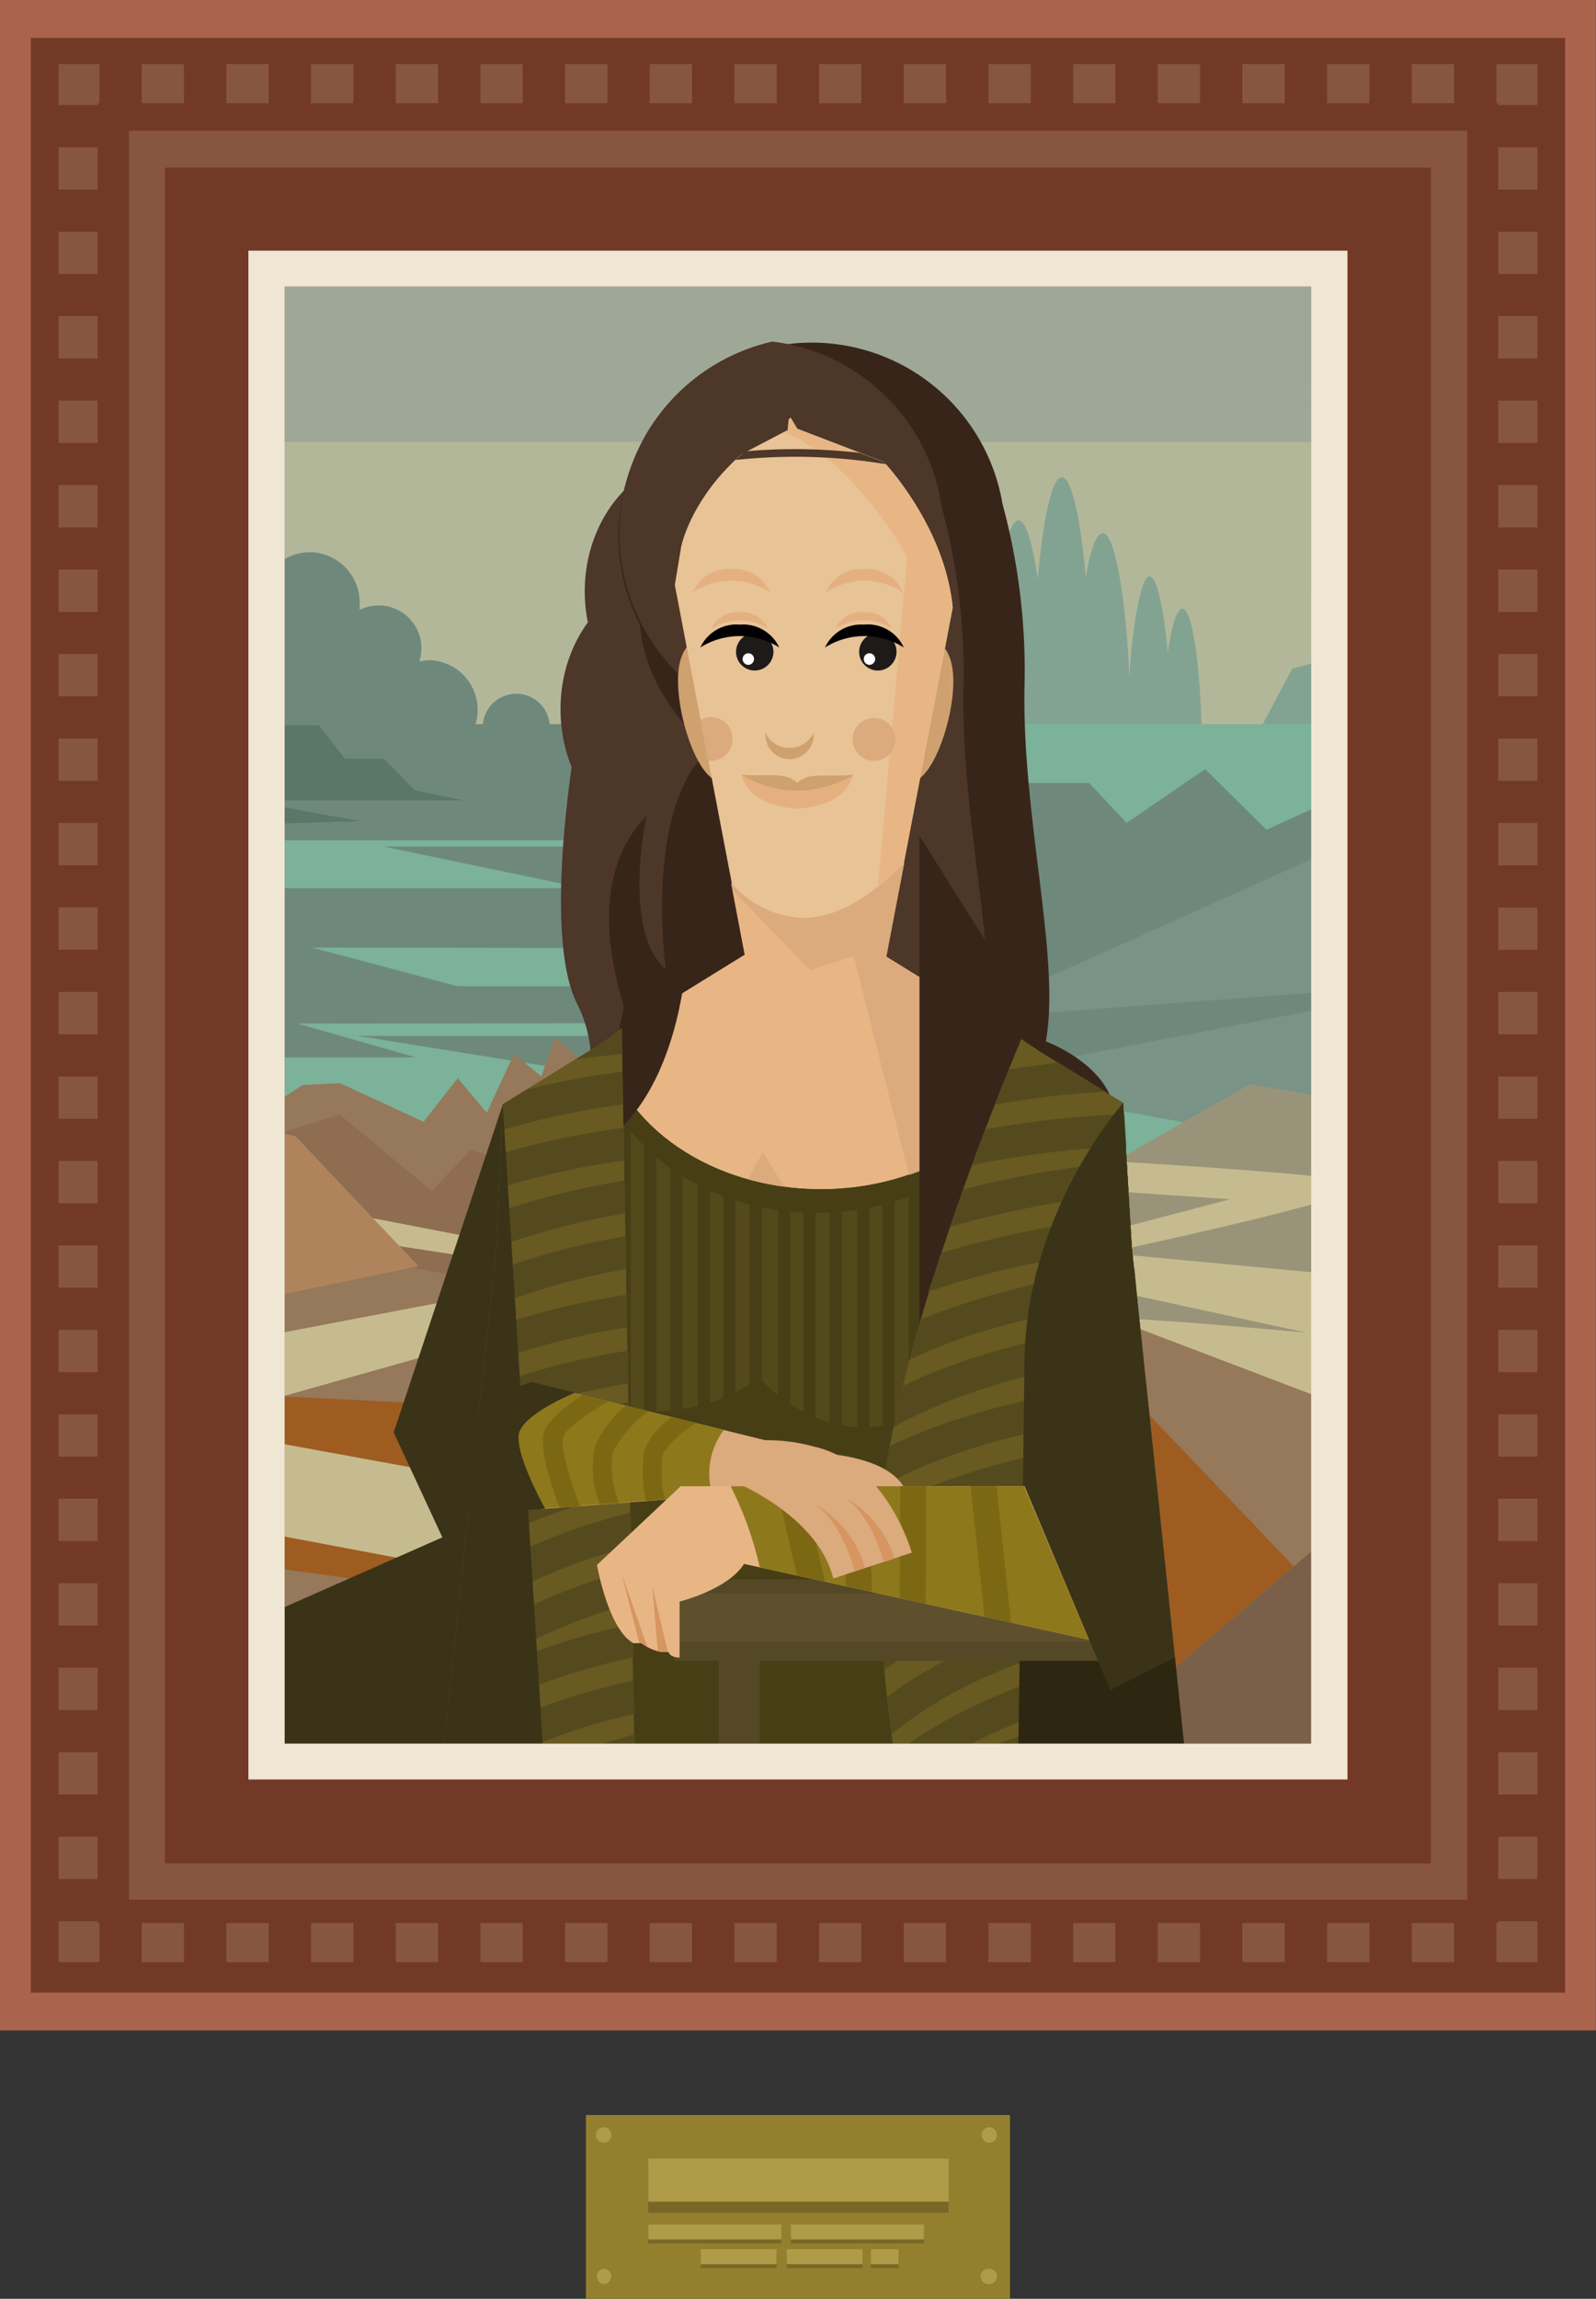 <svg xmlns="http://www.w3.org/2000/svg" xmlns:xlink="http://www.w3.org/1999/xlink" viewBox="0 0 123.81 178.27"><rect x="0" y="0" width="123.81" height="178.27" fill="#333333" stroke="none"/><defs><style>.cls-1{fill:none;}.cls-2{fill:#aa634d;}.cls-3{fill:#723a26;}.cls-4{clip-path:url(#clip-path);}.cls-5{fill:#9fa896;}.cls-6{fill:#b3b79a;}.cls-7{fill:#6e897c;}.cls-8{fill:#82a392;}.cls-9{fill:#7bb299;}.cls-10{fill:#96785a;}.cls-11{fill:#8e6d50;}.cls-12{fill:#9e5c21;}.cls-13{fill:#c6bb8f;}.cls-14{fill:#7a6048;}.cls-15{fill:#799386;}.cls-16{fill:#999479;}.cls-17{fill:#3a3318;}.cls-18{fill:#4c3729;}.cls-19{fill:#382519;}.cls-20{fill:#e8c395;}.cls-21{fill:#54491b;}.cls-22{fill:#473e16;}.cls-23{fill:#544827;}.cls-24{fill:#e8b685;}.cls-25{fill:#dbaa7d;}.cls-26{fill:#cea16f;}.cls-27{fill:#e5b080;}.cls-28{fill:#1e1a1a;}.cls-29{fill:#010002;}.cls-30{fill:#fff;}.cls-31{fill:#685a21;}.cls-32{fill:#544a1e;}.cls-33{fill:#2d2611;}.cls-34{fill:#5e502d;}.cls-35{fill:#8e781c;}.cls-36{fill:#7c6813;}.cls-37{fill:#d69561;}.cls-38{fill:#af845d;}.cls-39{fill:#5a7768;}.cls-40{fill:#875641;}.cls-41{fill:#efe7d3;}.cls-42{fill:#937f2e;}.cls-43{fill:#776826;}.cls-44{fill:#af9b48;}</style><clipPath id="clip-path"><rect class="cls-1" x="18.8" y="19.95" width="83.53" height="116.28"/></clipPath></defs><title>cuadros_pared_Recurso 31</title><g id="Capa_2" data-name="Capa 2"><g id="Capa_1-2" data-name="Capa 1"><g id="Silencio"><rect class="cls-2" width="123.8" height="157.46"/><rect class="cls-3" x="2.39" y="2.94" width="119.02" height="151.59"/><g class="cls-4"><rect class="cls-5" x="13.05" y="18.16" width="91.61" height="117.63"/><rect class="cls-6" x="13.05" y="34.27" width="91.61" height="117.62"/><path class="cls-7" d="M24,42.82A3.9,3.9,0,0,0,20.23,46a5.37,5.37,0,0,0-2.51,8.33,2.73,2.73,0,0,0-.22,1.07,2.67,2.67,0,0,0,1.77,2.53v.2a7,7,0,0,0,14,.76h.13a3.85,3.85,0,0,0,0-7.69,3.57,3.57,0,0,0-.87.1,3.59,3.59,0,0,0,.16-1,3.31,3.31,0,0,0-4.79-3,3.15,3.15,0,0,0,0-.44A3.91,3.91,0,0,0,24,42.82Z"/><path class="cls-7" d="M42.65,56.38A2.6,2.6,0,1,0,40.05,59,2.62,2.62,0,0,0,42.65,56.38Z"/><path class="cls-8" d="M100.24,51.86,97.46,57.1s9.2,1.68,9.66,1.68l-1.05-8.53Z"/><path class="cls-8" d="M81,57.65c.37,1.05.85,1.51,1.37,1.51s.82-.31,1.15-1c.27,3.86,1.08,5.37,2,5.37s1.83-1.65,2-5.91c.21,3,.83,4.18,1.56,4.18.4,0,.76-.34,1-1.13.24,2.6.83,3.63,1.51,3.63.91,0,1.64-1.76,1.64-6.48S92.63,47.2,91.72,47.2c-.44,0-.84,1.42-1.13,3.42-.28-3.22-.81-5.93-1.43-5.93s-1.34,3.84-1.55,7.8c-.22-5.49-1.06-11.15-2.06-11.15-.5,0-1,1.39-1.32,3.46C83.87,40.56,83.17,37,82.37,37s-1.51,3.63-1.86,7.89c-.39-2.65-.91-4.54-1.49-4.54-1.17,0-2.12,7.66-2.12,13.79s.95,8.41,2.12,8.41C79.92,62.51,80.7,61.14,81,57.65Z"/><rect class="cls-9" x="13" y="56.16" width="91.61" height="79.49"/><polygon class="cls-7" points="49.01 65.65 29.77 65.65 49.36 69.73 49.23 68.24 49.01 65.65"/><path class="cls-7" d="M53.51,77,53,70.48l-3.62-.75,1,11.31a3.06,3.06,0,0,0,.61.09Z"/><path class="cls-7" d="M47.86,80.33H27.74L50.6,84l-.26-3C49.39,80.83,47.86,80.33,47.86,80.33Z"/><path class="cls-10" d="M13,127.32c2,.27,5.3,1.48,9.27,1.35s5.69-.54,8.47-.54,9.93.4,10.86.54l3.83-46.19-2.38-2-1.06,3-2.12-1.75-2.11,4.57-2.25-2.69L32.86,87,26.37,84l-2.91.14-6.62,4.43s-7.41,29.94-7,31.69S11,127.06,13,127.32Z"/><path class="cls-11" d="M45.37,96.51c0-.4.93-4.43.93-4.43l-9.8-2.89-3,3.16-7.15-5.91s-8.34,2.62-8.6,2.62l11.12,8.52a61.93,61.93,0,0,0,6.29,1.28C40.21,99.73,45.37,96.91,45.37,96.51Z"/><polygon class="cls-12" points="40.27 109.2 7.71 107.59 9.29 119.94 37.49 123.83 40.27 109.2"/><polygon class="cls-13" points="9.43 108.66 5.59 116.05 41.86 122.89 42.79 115.78 14.06 110.54 18.69 109.2 43.45 102.22 40.54 96.71 14.06 91.61 25.31 95.77 38.42 97.78 39.08 100.07 10.22 105.57 9.43 108.66"/><path class="cls-14" d="M114.94,137.26l8.87-30.75c-1.59.54-49.38,23.23-48.19,23.9s16.81,9.4,17.21,9.54S114.94,137.26,114.94,137.26Z"/><polygon class="cls-7" points="91.9 84.22 98.39 79.12 117.58 76.57 114.41 56.96 98.25 64.35 93.49 59.65 87.4 63.81 84.49 60.72 72.84 60.72 76.43 87.59 83.3 86.37 91.9 84.22"/><polygon class="cls-15" points="110.17 90.44 113.79 75.76 111.14 62.42 73.98 79.07 113.44 76.12 73.98 83.73 110.17 90.44"/><path class="cls-10" d="M81.84,99.66l2,35.85s35.61-30.21,37.33-31.82Z"/><path class="cls-12" d="M100.36,121.47,82,102.24l.24,4.32,3.7,27.17C88.85,131.25,94.46,126.49,100.36,121.47Z"/><polygon class="cls-16" points="102.62 85.03 96.93 84.09 86.61 90 73.02 97.18 114.35 112.9 110.83 81.4 102.62 85.03"/><path class="cls-13" d="M77.48,94.82l-.12.06,3.42,4,20.56,4.47s-10.56-1-15.18-1.15l22.72,8.64a.26.26,0,0,0,.05-.15c0-.53.71-11.28.71-11.28L85.81,97.16s22.51-4.75,19.68-5.46c-2.37-.61-15-1.4-19-1.63l-3.24,1.71-.42.36L95.43,93l-14.3,3.76Z"/><polygon class="cls-7" points="13.27 65.2 13.27 68.87 15.11 68.87 14.65 65.2 13.27 65.2"/><path class="cls-7" d="M49.8,73.52V68.87H15.11l1.33,10.47c4.06.09,32.3,0,32.3,0V76.48H16.8v-3Z"/><path class="cls-7" d="M49.8,58.4s-.16-.89-.49-2.24H13.5l1.15,9H49.8Z"/><polygon class="cls-17" points="39.01 85.64 30.54 111.08 40.6 113.56 41.66 86.64 39.01 85.64"/><path class="cls-17" d="M46.69,103.62c-10-.94-16.15,7.46-16.15,7.46l4.11,8.86,8.27,1.61S56.69,104.56,46.69,103.62Z"/><path class="cls-17" d="M49.54,150.82l6.88-41.35s-43.55,19.2-44.35,19.6l.27,21.35h8.34C21.47,150.42,49.54,150.82,49.54,150.82Z"/><ellipse class="cls-18" cx="54.45" cy="45.86" rx="9.09" ry="10.47"/><path class="cls-18" d="M61.65,55c0-5.78-4.07-10.47-9.08-10.47S43.48,49.17,43.48,55s4.07,10.48,9.09,10.48S61.65,60.74,61.65,55Z"/><path class="cls-18" d="M58.7,89.36c1.89-.59,9.32,2.76,8.38-7.06s-2.36-16.16-2.36-17.11-7.79-18.44-7.79-18.44L44.78,56.69s-2.84,15.56,0,21.18S44,89.36,44,89.36,56.81,90,58.7,89.36Z"/><path class="cls-19" d="M50,82.1l9.83-3.51s.47-9.33.24-10.45a43.42,43.42,0,0,1,0-5.67V55.13c0-2.39.71-8.7.23-11.41a5.73,5.73,0,0,0-3.22-4.23c-.79-.4-5.27-.88-7.08,5.59s3.62,11.65,3.62,11.65,7.08-3.19,1.65,1.19-3.62,17.24-3.62,17.24c-3.46-3-1.49-11.89-1.49-11.89C43.71,69.81,50,82.1,50,82.1Z"/><path class="cls-19" d="M77.77,39.08A15,15,0,1,0,63,56.57a14.9,14.9,0,0,0,3.15-.34l-5,25c-.71,3.48,1.06,4.19,1.53,6.71s5,2.63,5,2.63,17.23,2.87,18.65-2.27-5.2-7.54-5.2-7.54c1.18-6.47-1.89-17.48-1.65-27.65A49.31,49.31,0,0,0,77.77,39.08Z"/><path class="cls-18" d="M73.05,39.32A15.08,15.08,0,0,0,59.91,26.49a15.25,15.25,0,0,0,1.48,30h0a13.82,13.82,0,0,0,1.58.09,14.9,14.9,0,0,0,3.15-.34l-5,25c-.71,3.48,1.06,4.19,1.53,6.71s5,2.63,5,2.63a67.76,67.76,0,0,0,8.83.79c2.59-.36,4.64-1.18,5.09-2.82C83,83.38,76.4,81,76.4,81c1.18-6.47-1.89-17.48-1.65-27.65A49.31,49.31,0,0,0,73.05,39.32Z"/><path class="cls-20" d="M80.36,81.36,66.22,72.63H60.07L46.86,80.79c1.27,6.47,8.32,11.42,16.82,11.42C71.92,92.21,78.8,87.55,80.36,81.36Z"/><path class="cls-21" d="M89.55,143.52l-.3.22C89.43,147.49,89.54,145.54,89.55,143.52Z"/><path class="cls-21" d="M92.49,141.38,87.8,96.73l-.67-11.19-6.77-4.18-29.8-1.57-3.7,1L39,85.64,38.5,96.73l-4.7,44.65,4.64,2.35-.14-3.07s50.44.54,51.15.36a12.73,12.73,0,0,1,.1,2.5Z"/><rect class="cls-22" x="60.35" y="84.14" width="0.94" height="28.97"/><rect class="cls-22" x="62.32" y="84.14" width="0.94" height="28.97"/><rect class="cls-22" x="68.46" y="84.14" width="0.94" height="28.97"/><rect class="cls-22" x="64.37" y="84.14" width="0.94" height="28.97"/><rect class="cls-22" x="66.49" y="84.14" width="0.94" height="28.97"/><rect class="cls-22" x="70.5" y="84.14" width="0.94" height="28.97"/><rect class="cls-22" x="76.56" y="84.14" width="0.94" height="28.97"/><rect class="cls-22" x="72.55" y="84.14" width="0.94" height="28.97"/><rect class="cls-22" x="78.68" y="84.14" width="0.94" height="28.97"/><rect class="cls-22" x="74.51" y="84.14" width="0.94" height="28.97"/><rect class="cls-22" x="80.65" y="84.14" width="0.94" height="28.97"/><rect class="cls-22" x="82.7" y="84.14" width="0.94" height="28.97"/><rect class="cls-22" x="48" y="84.14" width="0.94" height="28.97"/><polygon class="cls-22" points="84.9 84.17 84.9 113.1 85.84 113.1 85.84 84.75 84.9 84.17"/><polygon class="cls-22" points="87.8 96.73 87.13 85.54 86.87 85.38 86.87 113.1 87.81 113.1 87.81 96.86 87.8 96.73"/><polygon class="cls-22" points="88.91 113.1 89.52 113.1 88.91 107.33 88.91 113.1"/><rect class="cls-22" x="52.01" y="84.14" width="0.94" height="28.97"/><rect class="cls-22" x="49.97" y="84.14" width="0.94" height="28.97"/><rect class="cls-22" x="54.14" y="84.14" width="0.94" height="28.97"/><rect class="cls-22" x="56.11" y="84.14" width="0.94" height="28.97"/><rect class="cls-22" x="58.15" y="84.14" width="0.94" height="28.97"/><path class="cls-22" d="M80.05,83.2l-3.28-2L51.09,79.82l-4.54,2.8c1.27,6.48,8.31,11.43,16.81,11.43C71.61,94.05,78.48,89.39,80.05,83.2Z"/><path class="cls-22" d="M71.92,109.15c-7.2,4.56-13.14-2.44-13.1-2.39-3.78,3.59-11.68,2.63-11.68,2.63L45.9,144c7.91.08,20.29.2,29.79.27C76.53,137.09,77.9,105.36,71.92,109.15Z"/><rect class="cls-23" x="55.76" y="127.79" width="3.18" height="11.68"/><path class="cls-24" d="M80.36,81.36,66.22,72.63H60.07L46.86,80.79c1.27,6.47,8.32,11.42,16.82,11.42C71.92,92.21,78.8,87.55,80.36,81.36Z"/><path class="cls-24" d="M80.36,81.36,66.22,72.63H60.07L46.86,80.79c1.27,6.47,8.32,11.42,16.82,11.42C71.92,92.21,78.8,87.55,80.36,81.36Z"/><path class="cls-25" d="M58,91.44a20.41,20.41,0,0,0,2.86.59l-1.69-2.66Z"/><path class="cls-26" d="M56.06,60.62c1.5-.19,2.42-4.1,2-7.18s-1.87-4.16-3.37-4S52.31,51,52.68,54.1,54.56,60.8,56.06,60.62Z"/><path class="cls-26" d="M73.88,54.1c.36-3.08-.56-4.46-2.06-4.64s-3,.89-3.38,4,.56,7,2.06,7.18S73.51,57.18,73.88,54.1Z"/><path class="cls-20" d="M68,81l.71-6.78,5.19-27.11c-.55-5.66-4.33-10.18-5.33-11.29l-6.73-2.58-.51-.86a5.79,5.79,0,0,1-1.11.86l-.6.38c-5.89,3.93-6.79,8.84-6.79,8.84l0,0-.48,2.91,5.51,28.82.89,6.92Z"/><path class="cls-24" d="M69.2,71.76l4.71-24.63c-.55-5.66-4.33-10.18-5.33-11.29l-6.73-2.58-.51-.86a6.22,6.22,0,0,1-1.11.86c5.9,2.08,10.15,9.9,10.15,9.9L67.91,70.93Z"/><path class="cls-27" d="M66.18,60.08a6.21,6.21,0,0,1-2.33.33,6.55,6.55,0,0,1-2,.37,6.26,6.26,0,0,1-2-.38,6.21,6.21,0,0,1-2.33-.33c.5,1.9,2.49,2.5,4.3,2.65C63.68,62.57,65.68,62,66.18,60.08Z"/><path class="cls-26" d="M62.57,61.28a8.19,8.19,0,0,0,3.63-1.21c-1.11.15-2.32,0-3.34.13a2.41,2.41,0,0,0-1,.49,2.54,2.54,0,0,0-1-.49c-1-.17-2.23,0-3.34-.13a8.15,8.15,0,0,0,3.63,1.21A7.72,7.72,0,0,0,62.57,61.28Z"/><path class="cls-26" d="M63.11,57c0-.07,0-.13,0-.19A2,2,0,0,1,61.24,58a2,2,0,0,1-1.86-1.19,1.15,1.15,0,0,0,0,.19,1.87,1.87,0,1,0,3.74,0Z"/><path class="cls-28" d="M60,50.56A1.45,1.45,0,1,0,58.51,52,1.46,1.46,0,0,0,60,50.56Z"/><path class="cls-29" d="M57.39,48.44a3.08,3.08,0,0,0-3.06,1.77,5.76,5.76,0,0,1,6.12,0A3.1,3.1,0,0,0,57.39,48.44Z"/><path class="cls-27" d="M57.39,47.48a2.19,2.19,0,0,0-2.17,1.24,4.11,4.11,0,0,1,4.34,0A2.19,2.19,0,0,0,57.39,47.48Z"/><path class="cls-27" d="M67,47.48a2.19,2.19,0,0,0-2.17,1.24,4.11,4.11,0,0,1,4.34,0A2.19,2.19,0,0,0,67,47.48Z"/><path class="cls-27" d="M56.74,44.14a3,3,0,0,0-3,1.8,5.45,5.45,0,0,1,6,0A3,3,0,0,0,56.74,44.14Z"/><path class="cls-27" d="M67.05,44.14a3,3,0,0,0-3,1.8,5.43,5.43,0,0,1,6,0A3,3,0,0,0,67.05,44.14Z"/><path class="cls-28" d="M69.55,50.56A1.45,1.45,0,1,0,68.1,52,1.46,1.46,0,0,0,69.55,50.56Z"/><path class="cls-29" d="M67,48.44A3.08,3.08,0,0,0,64,50.21a5.74,5.74,0,0,1,6.11,0A3.07,3.07,0,0,0,67,48.44Z"/><path class="cls-30" d="M58.49,51.11a.44.44,0,0,0-.44-.45.45.45,0,0,0-.44.45.45.45,0,0,0,.44.45A.45.45,0,0,0,58.49,51.11Z"/><path class="cls-30" d="M67.89,51.11a.45.45,0,0,0-.44-.45.44.44,0,0,0-.44.45.45.45,0,0,0,.44.45A.45.45,0,0,0,67.89,51.11Z"/><path class="cls-24" d="M68,81l.71-6.78,1.41-7.34c-2,2.07-4.91,4.39-8,4.29a7.67,7.67,0,0,1-5.41-2.69l1.09,5.74.89,6.92Z"/><path class="cls-18" d="M68.58,35.84l-1.89-.72A43.7,43.7,0,0,0,57.82,35a9.89,9.89,0,0,0-.75.67A43.25,43.25,0,0,1,68.73,36Z"/><path class="cls-18" d="M61.26,31.63s-7.87,3.15-7.87,3.43a2.64,2.64,0,0,1-.31.84l3.46-.16,4.56-2.39Z"/><path class="cls-25" d="M62.16,71.19a7.67,7.67,0,0,1-5.41-2.69l.1.54,6,6.2,3.38-1.12,4.28,17a16.54,16.54,0,0,0,7.75-5.39c-.2-1.5-.5-3.71-.82-6.16l-8.68-5.36,1.39-7.28C68.14,69,65.22,71.29,62.16,71.19Z"/><polygon class="cls-19" points="71.33 64.83 71.33 101.93 71.33 107.56 80.3 90.08 78.88 76.8 71.33 64.83"/><path class="cls-31" d="M89.56,143.52l2.93-2.14L87.8,96.73l-.67-11.19-6.77-4.18-1.13-.79c-3.26,7.77-10.88,27.5-11,38.73A101.86,101.86,0,0,0,70.27,141c10.16.09,18.89.13,19.18.06a12.73,12.73,0,0,1,.1,2.5Z"/><path class="cls-32" d="M90.85,125.8l-.26-2.51c-11.44,2-18.09,5.52-21.78,8.3.11,1,.23,2,.35,2.92a25.17,25.17,0,0,1,3.08-2.23C75.59,130.19,81.43,127.5,90.85,125.8Z"/><path class="cls-32" d="M69,112.15c-.19,1-.36,2.08-.48,3.07,3.92-2.17,10.38-4.56,20.63-5.56l-.27-2.5C79.65,108.07,73.29,110.09,69,112.15Z"/><path class="cls-32" d="M74.71,92.24c-.33,1-.67,1.92-1,2.91A69.56,69.56,0,0,1,87.55,92.6l-.15-2.51A75.56,75.56,0,0,0,74.71,92.24Z"/><path class="cls-32" d="M87.65,94.37A69.45,69.45,0,0,0,73,97.18c-.32,1-.64,2-1,3a64.41,64.41,0,0,1,15.74-3.28v-.15Z"/><path class="cls-32" d="M92,136.47A58.42,58.42,0,0,0,74.33,141l7.22,0A68.12,68.12,0,0,1,92.24,139Z"/><path class="cls-32" d="M91.3,130.08,91,127.57c-11.51,2.11-18.09,5.71-21.65,8.49.29,1.95.61,3.6.88,4.9h.82c3.55-2.26,9.92-5.05,20.7-6.27l-.26-2.5c-10.59,1.2-17.2,3.89-21.16,6.28a26.06,26.06,0,0,1,2.81-2C76.47,134.42,82.17,131.78,91.3,130.08Z"/><path class="cls-32" d="M90.05,143.16l2.44-1.78-.12-1.2c-1.6.27-3.1.56-4.52.87,1,0,1.53,0,1.6,0a10.33,10.33,0,0,1,.11,2.24Z"/><path class="cls-32" d="M71.43,102.31c-.31,1-.6,2.1-.88,3.14,3.59-1.72,9.25-3.65,17.68-4.62L88,98.33A61.27,61.27,0,0,0,71.43,102.31Z"/><path class="cls-32" d="M89.34,111.43c-10.15,1-16.8,3.39-21,5.66-.06.77-.1,1.5-.11,2.21v.75c.41-.25.85-.51,1.34-.77,3.6-1.93,9.92-4.33,20-5.35Z"/><path class="cls-32" d="M78.26,82.93c-.34.84-.7,1.75-1.09,2.73a69.93,69.93,0,0,1,8.59-1l-3.64-2.25C80.76,82.58,79.48,82.74,78.26,82.93Z"/><path class="cls-32" d="M90.44,121.84l-.27-2.5C79.4,121,72.58,124,68.39,126.62c.06,1,.13,1.95.21,2.87.39-.27.82-.56,1.28-.85C73.45,126.42,79.86,123.5,90.44,121.84Z"/><path class="cls-32" d="M76.43,87.59c-.34.89-.68,1.81-1,2.77a69.12,69.12,0,0,1,11.94-1.44l-.15-2.51A74.08,74.08,0,0,0,76.43,87.59Z"/><path class="cls-32" d="M90,117.57l-.26-2.5c-10.42,1.57-17.21,4.33-21.52,6.89q0,1.49.09,2.91c.2-.14.42-.28.64-.41C72.56,122.2,79.11,119.22,90,117.57Z"/><path class="cls-32" d="M88.41,102.6c-8.45,1-14.35,2.92-18.38,4.88-.27,1.09-.51,2.17-.73,3.22l.66-.37c3.44-1.84,9.36-4.13,18.72-5.23Z"/><path class="cls-19" d="M48.55,77.1A32.14,32.14,0,0,1,47.08,83l-.53,5.81c6.37-4.19,6.72-14.85,6.72-14.85Z"/><path class="cls-31" d="M48.23,79.73l-1.37,1.06L39,85.64,38.5,96.73l-4.7,44.65,4.64,2.35-.14-3.07,11,.11Z"/><path class="cls-32" d="M48.91,117.3a48.18,48.18,0,0,0-13.15,5.42L35.42,126c.49-.36,1-.73,1.65-1.12A45.84,45.84,0,0,1,49,119.9Z"/><path class="cls-32" d="M40.89,84.48,39,85.64l-.09,2a64.22,64.22,0,0,1,9.42-2l-.05-2.53A68.46,68.46,0,0,0,40.89,84.48Z"/><path class="cls-32" d="M49.14,130.32c-7.35,1.64-12,4-14.81,6L34,139.78a22.17,22.17,0,0,1,4.42-3,43.47,43.47,0,0,1,10.8-3.86Z"/><path class="cls-32" d="M38.83,89.46l-.12,2.67A62.17,62.17,0,0,1,48.41,90l0-2.54A66.14,66.14,0,0,0,38.83,89.46Z"/><path class="cls-32" d="M49,124.34l0-2.61a44.63,44.63,0,0,0-13.77,6.16l-.7,6.63c2.45-1.84,6.94-4.33,14.59-6l0-2.56a45,45,0,0,0-13.86,5.11A26.3,26.3,0,0,1,38,129,44.36,44.36,0,0,1,49,124.34Z"/><path class="cls-32" d="M44,140.72l5.34.05,0-1.85A54.64,54.64,0,0,0,44,140.72Z"/><path class="cls-32" d="M49.26,137.09l0-2.6c-7.61,2.08-12.35,4.79-15.19,7l2.5,1.27c.38-.27.8-.55,1.25-.83l.56-.34,0-.93,1.69,0A49,49,0,0,1,49.26,137.09Z"/><path class="cls-32" d="M37.34,107.75l-.3,2.84a53.28,53.28,0,0,1,11.69-3.31l0-2.54A57.28,57.28,0,0,0,37.34,107.75Z"/><path class="cls-32" d="M36.32,117.46l-.32,3a50.46,50.46,0,0,1,12.88-4.79l-.05-2.58A56,56,0,0,0,36.32,117.46Z"/><path class="cls-32" d="M37.83,103.08l-.29,2.78a55.13,55.13,0,0,1,11.11-2.93l0-2.53A59.83,59.83,0,0,0,37.83,103.08Z"/><path class="cls-32" d="M46.86,80.79l-2.21,1.36c1.14-.16,2.34-.29,3.61-.41l0-2Z"/><path class="cls-32" d="M38.11,143.56l.33.17,0-.35Z"/><path class="cls-32" d="M36.83,112.57l-.31,2.93a54.73,54.73,0,0,1,12.28-4.21l0-2.57A58.84,58.84,0,0,0,36.83,112.57Z"/><path class="cls-32" d="M38.3,98.59l-.3,2.82a53.38,53.38,0,0,1,10.57-3l0-2.55A57.57,57.57,0,0,0,38.3,98.59Z"/><path class="cls-32" d="M38.62,94l-.12,2.73a56.25,56.25,0,0,1,10-2.64l-.05-2.54A60.21,60.21,0,0,0,38.62,94Z"/><path class="cls-17" d="M87.71,141.05l4.7-.45L87.8,96.73l-.67-11.19s-7.54,8.37-7.66,20.1S79,139,79,139.88c0,.39.53.82,1.09,1.15C83.39,141.05,86.07,141.06,87.71,141.05Z"/><path class="cls-33" d="M87.71,141.05l4.7-.45-1.27-12.07-5,2.55-1.68-3.92-4-4-1.28.07c-.12,8.58-.24,16.2-.24,16.69s.53.82,1.09,1.15C83.39,141.05,86.07,141.06,87.71,141.05Z"/><polygon class="cls-23" points="82.07 122.49 52.32 122.49 52.32 128.8 85.19 128.8 84.48 127.16 82.07 122.49"/><polygon class="cls-34" points="82.63 123.56 52.32 123.56 52.32 127.32 84.55 127.32 84.48 127.16 82.63 123.56"/><path class="cls-17" d="M39,85.64,38.5,96.73l-4.7,44.65,3.37,1.71,1.23-.22-.1-2.21,4.14,0Z"/><polygon class="cls-25" points="61.55 112.23 44.07 107.91 38.26 110.81 41.94 117.03 60.4 115.63 61.55 112.23"/><path class="cls-35" d="M44.07,107.91l-4.64,2.32c-.27.42-.52.85-.77,1.25L41.94,117l13.35-1a5.65,5.65,0,0,1,.87-5.12Z"/><path class="cls-36" d="M46.88,108.86l.31-.18-2-.5c-1.44.95-2.71,2-3,2.92-.33,1.26.48,3.88,1.21,5.81L45,116.8c-.81-2.11-1.54-4.5-1.32-5.31C43.66,111.35,44,110.59,46.88,108.86Z"/><path class="cls-36" d="M54,110.37l-1.87-.46A6.09,6.09,0,0,0,50,112.39a10.82,10.82,0,0,0,.11,4l1.46-.11a10.14,10.14,0,0,1-.17-3.5A7.73,7.73,0,0,1,54,110.37Z"/><path class="cls-36" d="M50.28,109.45,48.56,109a9.07,9.07,0,0,0-2.39,3.07,8.1,8.1,0,0,0,.35,4.59l1.5-.11a7.38,7.38,0,0,1-.47-4A10.17,10.17,0,0,1,50.28,109.45Z"/><path class="cls-24" d="M49.77,127.43a3.46,3.46,0,0,0,1.54.68h.55s.08.43.86.43V124.2s3.74-.92,5-2.92l26.76,5.88-5-11.9H52.8l-6.49,6.1s.87,5,2.83,6.07Z"/><path class="cls-25" d="M70.28,115.64c-1.28-3-7.46-3-7.64-3l6,5.64S71.56,118.6,70.28,115.64Z"/><path class="cls-35" d="M79.44,115.26H56.68a27.14,27.14,0,0,1,2.26,6.29l25.54,5.61Z"/><polygon class="cls-36" points="67.38 115.26 65.38 115.26 65.62 123.02 67.64 123.46 67.38 115.26"/><polygon class="cls-36" points="62.27 115.26 60.21 115.26 61.83 122.19 64 122.66 62.27 115.26"/><polygon class="cls-36" points="77.31 115.26 75.3 115.26 76.37 125.38 78.43 125.83 77.31 115.26"/><polygon class="cls-36" points="69.83 115.26 69.8 123.94 71.81 124.38 71.84 115.26 69.83 115.26"/><path class="cls-37" d="M50.22,127.72l-2-5.68,1.38,5.39h.15A3.86,3.86,0,0,0,50.22,127.72Z"/><path class="cls-37" d="M51.81,128.11,50.6,123l.43,5.06.28.05Z"/><path class="cls-25" d="M56.82,57.3a1.65,1.65,0,0,0-2.49-1.45L54.92,59l.24,0A1.67,1.67,0,0,0,56.82,57.3Z"/><path class="cls-25" d="M69.46,57.3A1.66,1.66,0,1,0,67.81,59,1.66,1.66,0,0,0,69.46,57.3Z"/><path class="cls-25" d="M64.64,122.41l6.09-2s-1.92-7-7.68-8.25a13.16,13.16,0,0,0-6.63-.09c-.13.54-.32,1.34-.46,1.89l.54.75S63.38,117.31,64.64,122.41Z"/><path class="cls-37" d="M67.1,121.59a8.22,8.22,0,0,0-3.89-4.94c1.7,1.14,2.68,3.75,3.11,5.19Z"/><path class="cls-37" d="M69.39,120.85a8.24,8.24,0,0,0-3.83-4.7c1.62,1.08,2.58,3.49,3,5Z"/><path class="cls-17" d="M44.6,108l-3.35-.83A11,11,0,0,0,35,112.14a3.61,3.61,0,0,0,1.77,5.28l5.52-.42c-.78-1.44-2.16-4.21-2.06-5.65C40.28,110.24,42.41,108.94,44.6,108Z"/><polygon class="cls-38" points="9.82 85.3 0.82 104.77 32.46 98.19 22.93 88.12 9.82 85.3"/><polygon class="cls-39" points="32.2 61.3 29.77 58.84 26.77 58.84 24.74 56.25 14.24 56.25 16.09 64.04 27.92 63.68 19.09 62.07 35.95 62.07 32.2 61.3"/><path class="cls-7" d="M38.09,77.17S16.38,71.4,16,71.33l-2.65,1.14L15.12,82H32.26L16.05,77.37l1.58-.2Z"/></g><polygon class="cls-40" points="116.23 148.99 116.23 149.13 116.09 149.13 116.09 152.16 119.26 152.16 119.26 148.99 116.23 148.99"/><rect class="cls-40" x="30.7" y="149.13" width="3.28" height="3.03"/><rect class="cls-40" x="43.84" y="149.13" width="3.28" height="3.03"/><rect class="cls-40" x="50.4" y="149.13" width="3.28" height="3.03"/><rect class="cls-40" x="37.27" y="149.13" width="3.28" height="3.03"/><rect class="cls-40" x="24.13" y="149.13" width="3.28" height="3.03"/><rect class="cls-40" x="10.99" y="149.13" width="3.28" height="3.03"/><rect class="cls-40" x="17.56" y="149.13" width="3.28" height="3.03"/><rect class="cls-40" x="56.97" y="149.13" width="3.28" height="3.03"/><rect class="cls-40" x="96.38" y="149.13" width="3.28" height="3.03"/><rect class="cls-40" x="102.95" y="149.13" width="3.28" height="3.03"/><rect class="cls-40" x="109.52" y="149.13" width="3.28" height="3.03"/><rect class="cls-40" x="89.81" y="149.13" width="3.28" height="3.03"/><rect class="cls-40" x="70.11" y="149.13" width="3.28" height="3.03"/><rect class="cls-40" x="63.54" y="149.13" width="3.28" height="3.03"/><rect class="cls-40" x="83.25" y="149.13" width="3.28" height="3.03"/><rect class="cls-40" x="76.68" y="149.13" width="3.28" height="3.03"/><polygon class="cls-40" points="4.54 148.99 4.54 152.16 7.71 152.16 7.71 149.13 7.57 149.13 7.57 148.99 4.54 148.99"/><rect class="cls-40" x="4.54" y="57.27" width="3.03" height="3.28"/><rect class="cls-40" x="4.54" y="44.17" width="3.03" height="3.28"/><rect class="cls-40" x="4.54" y="50.72" width="3.03" height="3.28"/><rect class="cls-40" x="4.54" y="63.82" width="3.03" height="3.28"/><rect class="cls-40" x="4.54" y="76.93" width="3.03" height="3.28"/><rect class="cls-40" x="4.54" y="70.37" width="3.03" height="3.28"/><rect class="cls-40" x="4.54" y="17.97" width="3.03" height="3.28"/><rect class="cls-40" x="4.54" y="11.42" width="3.03" height="3.28"/><rect class="cls-40" x="4.54" y="37.62" width="3.03" height="3.28"/><rect class="cls-40" x="4.54" y="24.52" width="3.03" height="3.28"/><rect class="cls-40" x="4.54" y="31.07" width="3.03" height="3.28"/><rect class="cls-40" x="4.54" y="122.78" width="3.03" height="3.28"/><rect class="cls-40" x="4.54" y="129.33" width="3.03" height="3.28"/><rect class="cls-40" x="4.54" y="116.23" width="3.03" height="3.28"/><rect class="cls-40" x="4.54" y="135.88" width="3.03" height="3.28"/><rect class="cls-40" x="4.54" y="142.44" width="3.03" height="3.28"/><rect class="cls-40" x="4.54" y="109.68" width="3.03" height="3.28"/><rect class="cls-40" x="4.54" y="96.58" width="3.03" height="3.28"/><rect class="cls-40" x="4.54" y="83.48" width="3.03" height="3.28"/><rect class="cls-40" x="4.54" y="90.03" width="3.03" height="3.28"/><rect class="cls-40" x="4.54" y="103.13" width="3.03" height="3.28"/><polygon class="cls-40" points="7.71 8 7.71 4.97 4.54 4.97 4.54 8.14 7.57 8.14 7.57 8 7.71 8"/><rect class="cls-40" x="37.27" y="4.97" width="3.28" height="3.03"/><rect class="cls-40" x="50.4" y="4.97" width="3.28" height="3.03"/><rect class="cls-40" x="30.7" y="4.97" width="3.28" height="3.03"/><rect class="cls-40" x="56.97" y="4.97" width="3.28" height="3.03"/><rect class="cls-40" x="10.99" y="4.97" width="3.28" height="3.03"/><rect class="cls-40" x="24.13" y="4.97" width="3.28" height="3.03"/><rect class="cls-40" x="17.56" y="4.97" width="3.28" height="3.03"/><rect class="cls-40" x="43.84" y="4.97" width="3.28" height="3.03"/><rect class="cls-40" x="96.38" y="4.97" width="3.28" height="3.03"/><rect class="cls-40" x="102.95" y="4.97" width="3.28" height="3.03"/><rect class="cls-40" x="63.54" y="4.97" width="3.28" height="3.03"/><rect class="cls-40" x="109.52" y="4.97" width="3.28" height="3.03"/><rect class="cls-40" x="89.81" y="4.97" width="3.28" height="3.03"/><rect class="cls-40" x="70.11" y="4.97" width="3.28" height="3.03"/><rect class="cls-40" x="76.68" y="4.97" width="3.28" height="3.03"/><rect class="cls-40" x="83.25" y="4.97" width="3.28" height="3.03"/><polygon class="cls-40" points="119.26 8.14 119.26 4.97 116.09 4.97 116.09 8 116.23 8 116.23 8.14 119.26 8.14"/><rect class="cls-40" x="116.23" y="50.72" width="3.03" height="3.28"/><rect class="cls-40" x="116.23" y="44.17" width="3.03" height="3.28"/><rect class="cls-40" x="116.23" y="37.62" width="3.03" height="3.28"/><rect class="cls-40" x="116.23" y="57.27" width="3.03" height="3.28"/><rect class="cls-40" x="116.23" y="63.82" width="3.03" height="3.28"/><rect class="cls-40" x="116.23" y="17.97" width="3.03" height="3.28"/><rect class="cls-40" x="116.23" y="70.38" width="3.03" height="3.28"/><rect class="cls-40" x="116.23" y="11.42" width="3.03" height="3.28"/><rect class="cls-40" x="116.23" y="31.07" width="3.03" height="3.28"/><rect class="cls-40" x="116.23" y="24.52" width="3.03" height="3.28"/><rect class="cls-40" x="116.23" y="129.33" width="3.03" height="3.28"/><rect class="cls-40" x="116.23" y="116.23" width="3.03" height="3.28"/><rect class="cls-40" x="116.23" y="109.68" width="3.03" height="3.28"/><rect class="cls-40" x="116.23" y="122.78" width="3.03" height="3.28"/><rect class="cls-40" x="116.23" y="76.93" width="3.03" height="3.28"/><rect class="cls-40" x="116.23" y="135.88" width="3.03" height="3.28"/><rect class="cls-40" x="116.23" y="142.44" width="3.03" height="3.28"/><rect class="cls-40" x="116.23" y="90.03" width="3.03" height="3.28"/><rect class="cls-40" x="116.23" y="103.13" width="3.03" height="3.28"/><rect class="cls-40" x="116.23" y="83.48" width="3.03" height="3.28"/><rect class="cls-40" x="116.23" y="96.58" width="3.03" height="3.28"/><path class="cls-40" d="M10,10.14V147.32H113.82V10.14Zm91.74,125.08H22.08v-113h79.64Z"/><path class="cls-41" d="M14.71,16.4V141.06h94.38V16.4Zm87,118.82H22.08v-113h79.64Z"/><path class="cls-3" d="M12.79,13V144.51H111V13ZM104.53,138H19.27V19.44h85.26Z"/><rect class="cls-42" x="45.45" y="164.02" width="32.9" height="14.25"/><rect class="cls-43" x="50.29" y="168.26" width="23.3" height="3.34"/><rect class="cls-44" x="50.29" y="167.4" width="23.3" height="3.34"/><rect class="cls-43" x="50.29" y="172.82" width="10.33" height="1.16"/><rect class="cls-44" x="50.29" y="172.51" width="10.33" height="1.16"/><rect class="cls-43" x="61.35" y="172.82" width="10.33" height="1.16"/><rect class="cls-44" x="61.35" y="172.51" width="10.33" height="1.16"/><rect class="cls-43" x="54.36" y="174.73" width="5.89" height="1.16"/><rect class="cls-44" x="54.36" y="174.43" width="5.89" height="1.16"/><rect class="cls-43" x="61.03" y="174.73" width="5.89" height="1.16"/><rect class="cls-44" x="61.03" y="174.43" width="5.89" height="1.16"/><rect class="cls-43" x="67.56" y="174.73" width="2.15" height="1.16"/><rect class="cls-44" x="67.56" y="174.43" width="2.15" height="1.16"/><path class="cls-44" d="M47.42,165.57a.6.6,0,0,0-.6-.6.59.59,0,0,0-.59.6.58.58,0,0,0,.59.59A.59.59,0,0,0,47.42,165.57Z"/><path class="cls-44" d="M47.42,176.53a.6.6,0,0,0-.6-.59.6.6,0,0,0,0,1.19A.6.6,0,0,0,47.42,176.53Z"/><path class="cls-44" d="M77.34,165.57a.59.59,0,0,0-.59-.6.6.6,0,0,0-.6.6.59.59,0,0,0,.6.59A.58.58,0,0,0,77.34,165.57Z"/><path class="cls-44" d="M77.34,176.53a.59.59,0,0,0-.59-.59.6.6,0,1,0,0,1.19A.59.59,0,0,0,77.34,176.53Z"/></g></g></g></svg>